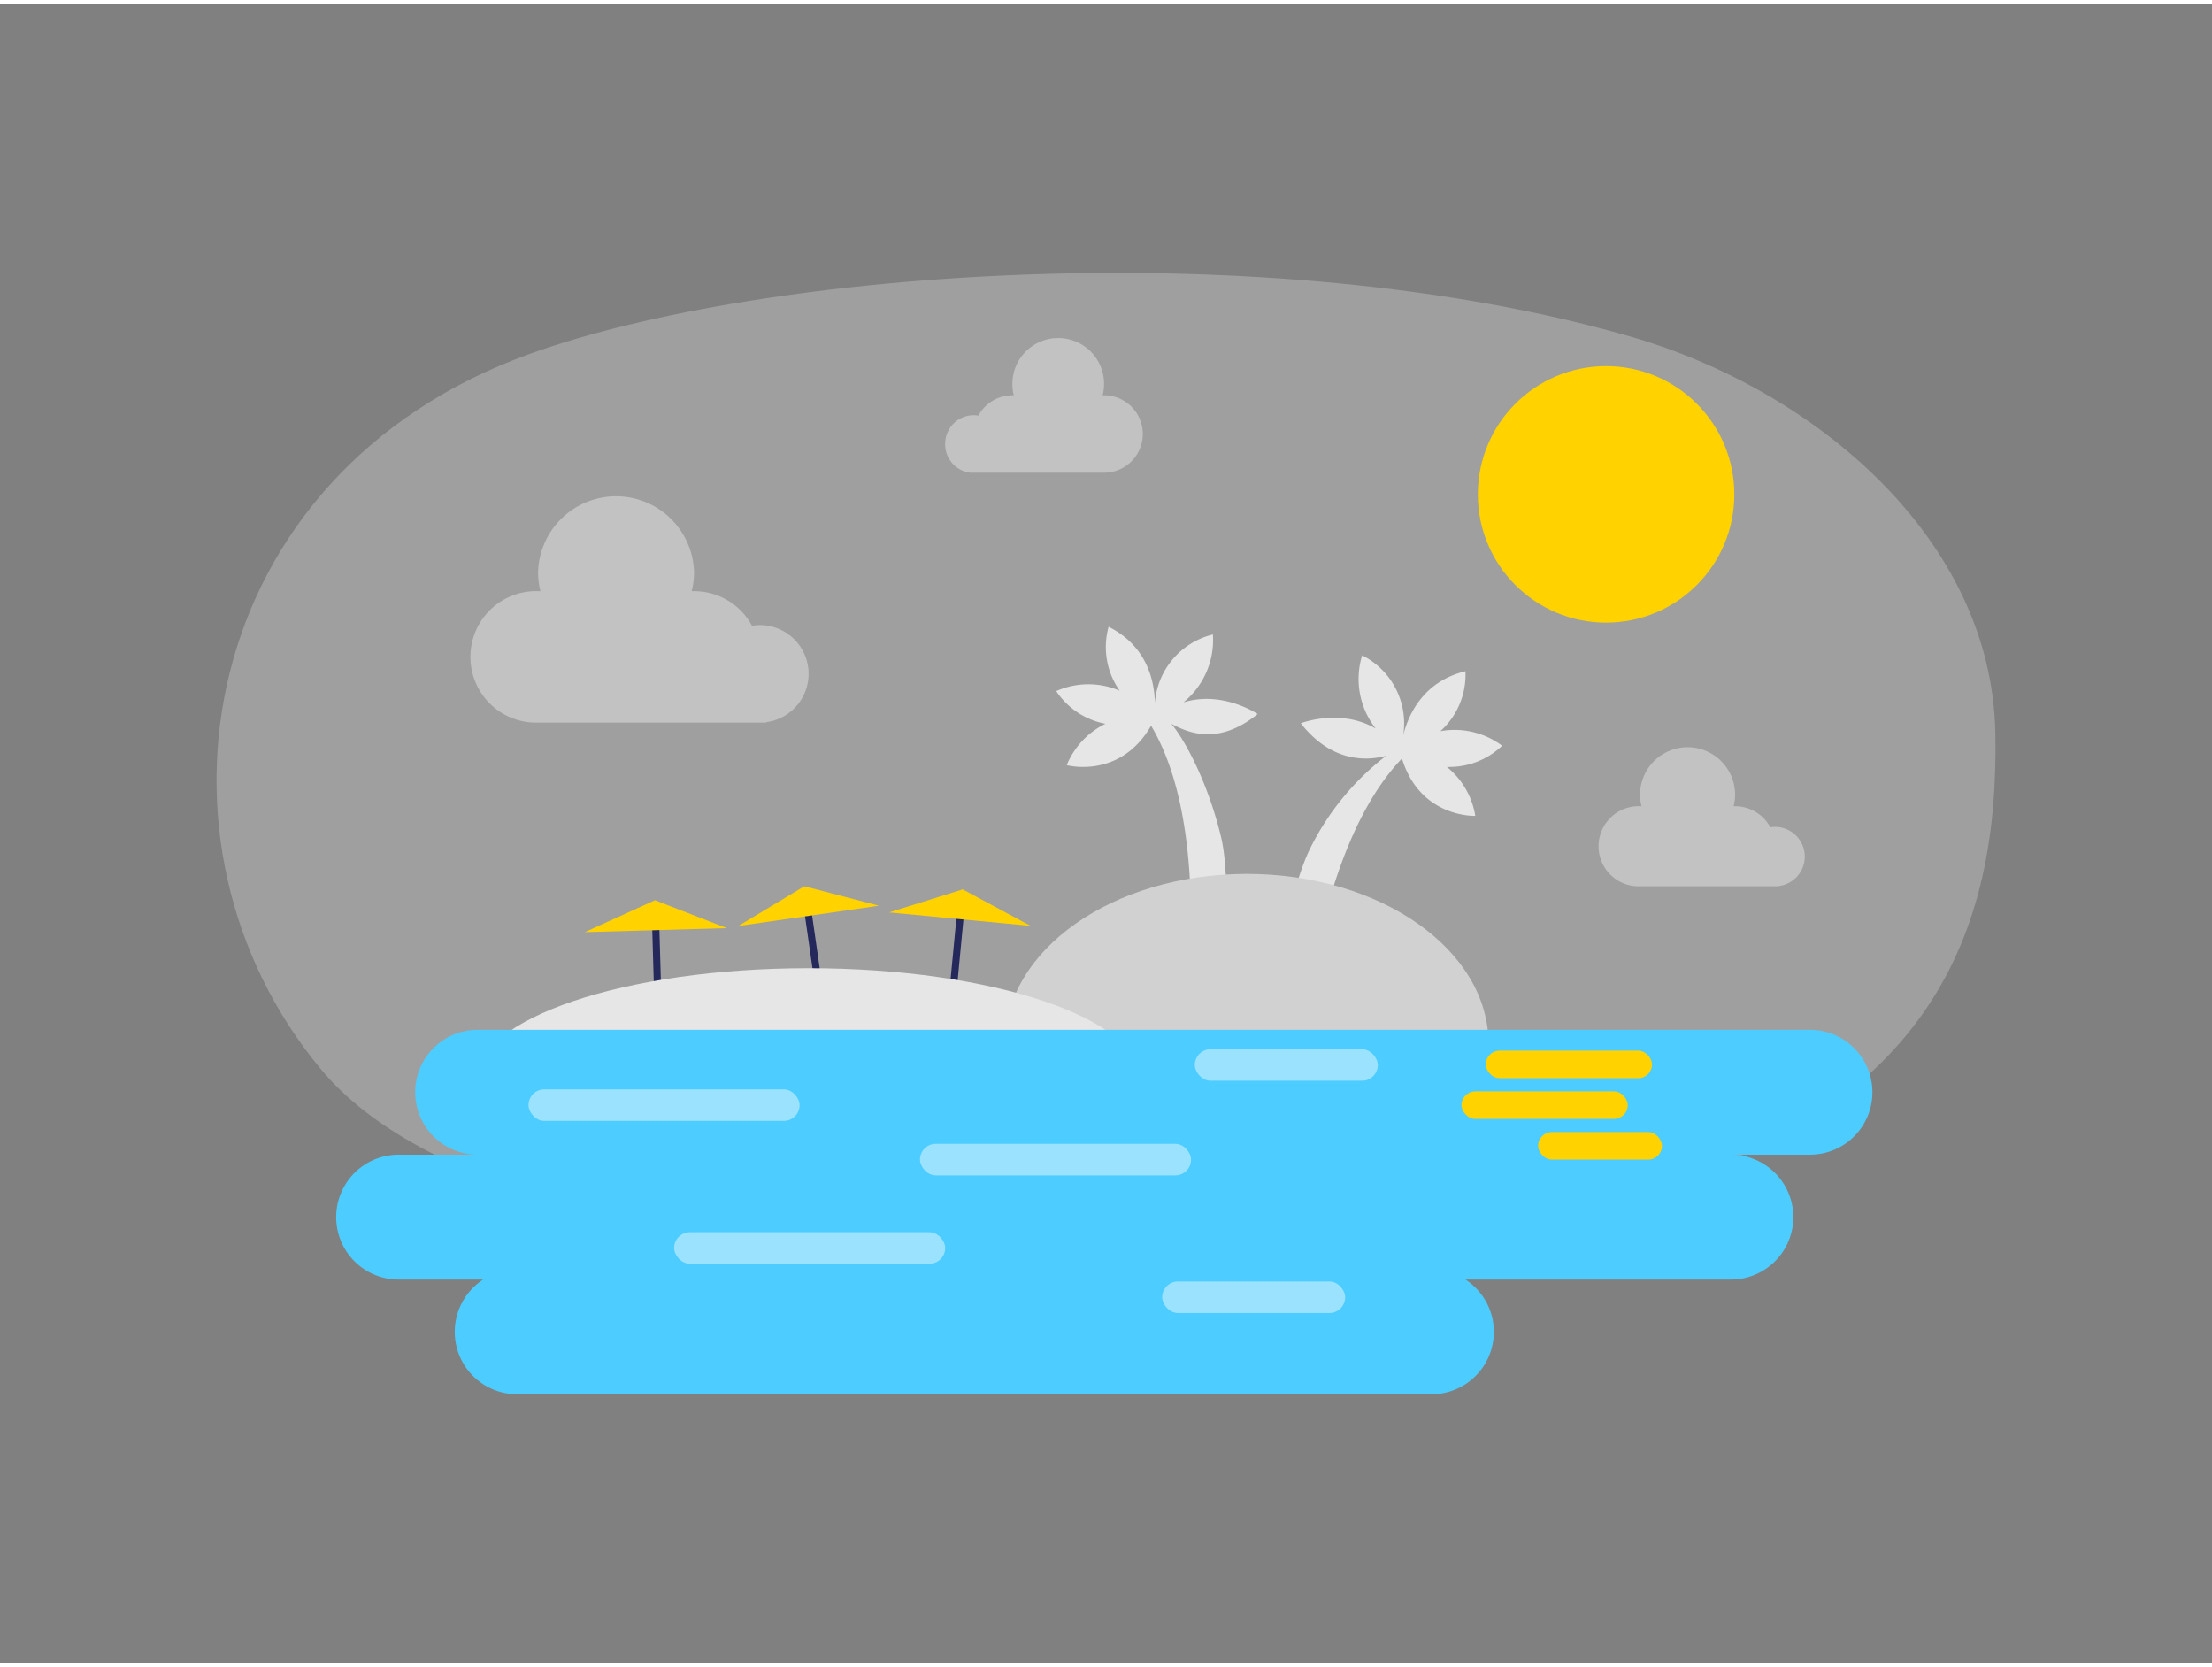 <svg id="Layer_1" data-name="Layer 1" xmlns="http://www.w3.org/2000/svg" viewBox="0 0 400 300" width="406" height="306" class="illustration styles_illustrationTablet__1DWOa"><rect x="0" y="0" width="400" height="300" fill="#808080" stroke="none"/><title>_</title><path d="M294.73,60.09c33.57,9.66,65.41,36.59,66.09,71.65s-10.76,70.86-72.19,85.14C230.93,230.29,94.15,236,58.07,192.65,24.05,151.81,35.51,85,95.75,63.27,138,48,229.16,41.22,294.73,60.09Z" fill="#e6e6e6" opacity="0.3"></path><path d="M146.22,121.11a8.82,8.82,0,0,0-8.82-8.82,8.43,8.43,0,0,0-1.42.13,11.86,11.86,0,0,0-10.47-6.26l-.43,0a14.24,14.24,0,0,0,.43-3.42,14.11,14.11,0,0,0-28.21,0,14.24,14.24,0,0,0,.43,3.42l-.43,0a11.89,11.89,0,1,0,0,23.77h41.25v-.08A8.82,8.82,0,0,0,146.22,121.11Z" fill="#e6e6e6" opacity="0.49"></path><path d="M326.36,154.16a5.36,5.36,0,0,0-5.37-5.37,6.11,6.11,0,0,0-.86.07,7.23,7.23,0,0,0-6.37-3.81h-.27a8.35,8.35,0,0,0,.27-2.08,8.59,8.59,0,1,0-17.18,0,8.84,8.84,0,0,0,.26,2.08h-.26a7.24,7.24,0,1,0,0,14.47h25.11v-.05A5.36,5.36,0,0,0,326.36,154.16Z" fill="#e6e6e6" opacity="0.49"></path><path d="M170.91,79.52a5.18,5.18,0,0,1,5.18-5.18,4.58,4.58,0,0,1,.83.08,7,7,0,0,1,6.15-3.68h.26a7.8,7.8,0,0,1-.26-2,8.29,8.29,0,1,1,16.32,2h.26a7,7,0,0,1,0,14H175.41v0A5.18,5.18,0,0,1,170.91,79.52Z" fill="#e6e6e6" opacity="0.49"></path><rect x="172.33" y="164.01" width="1.29" height="15.6" transform="translate(17.1 -15.65) rotate(5.45)" fill="#24285b"></rect><polygon points="186.37 166.69 160.78 164.25 174.09 160.09 186.37 166.69" fill="#ffd200"></polygon><rect x="146.48" y="163.38" width="1.29" height="15.6" transform="translate(-22.89 22.71) rotate(-8.19)" fill="#24285b"></rect><polygon points="158.94 163.04 133.5 166.71 145.45 159.52 158.94 163.04" fill="#ffd200"></polygon><rect x="118.13" y="166.03" width="1.29" height="15.6" transform="translate(-4.92 3.47) rotate(-1.64)" fill="#24285b"></rect><polygon points="131.44 167.09 105.75 167.82 118.44 162.05 131.44 167.09" fill="#ffd200"></polygon><path d="M191,124.23a14.34,14.34,0,0,1,11.47-.07,13.71,13.71,0,0,1-2-11.56c7.07,3.53,8.3,10,8.37,13.8A13.74,13.74,0,0,1,219.33,114,14.54,14.54,0,0,1,214,126.27c7.11-2.2,13.42,2.11,13.42,2.11-7.08,5.72-12.46,3.44-15.61,1.77,2.46,2.91,6.62,10.61,9,20.48.9,3.74,1,9.35,1.07,15.06h-6.51c0-10.6-1.18-25.12-7.22-35.2-5.64,9.77-15.25,7.13-15.25,7.13a14.38,14.38,0,0,1,7-7.48A13.77,13.77,0,0,1,191,124.23Z" fill="#e6e6e6"></path><path d="M271.63,134.11a14.35,14.35,0,0,0-11.16-2.63A13.76,13.76,0,0,0,265,120.64c-7.68,1.86-10.34,7.92-11.26,11.58a13.74,13.74,0,0,0-7.42-14.45A14.52,14.52,0,0,0,248.77,131c-6.44-3.74-13.55-.95-13.55-.95,5.61,7.16,12,6.81,15.44,5.88a48,48,0,0,0-13.76,16.79c-1.72,3.44-3.36,9.37-4.66,14.93l6.35,1.46c2.32-10.35,6.78-24.22,14.93-32.69,3.3,10.79,13.26,10.37,13.26,10.37a14.34,14.34,0,0,0-5.14-8.85A13.79,13.79,0,0,0,271.63,134.11Z" fill="#e6e6e6"></path><path d="M181.73,188c0-17,19.57-30.71,43.72-30.71S269.17,171,269.17,188Z" fill="#e6e6e6"></path><path d="M181.73,188c0-17,19.57-30.71,43.72-30.71S269.17,171,269.17,188Z" opacity="0.09"></path><path d="M86.05,194.67c0-11.23,26.94-20.33,60.17-20.33s60.17,9.1,60.17,20.33Z" fill="#e6e6e6"></path><path d="M327.29,185.48H86.37a11.29,11.29,0,0,0,0,22.58H72.08a11.29,11.29,0,0,0,0,22.58H87.37a11.28,11.28,0,0,0,6.15,20.74H258.86A11.28,11.28,0,0,0,265,230.64h48a11.29,11.29,0,0,0,0-22.58h14.3a11.29,11.29,0,0,0,0-22.58Z" fill="#4dccff"></path><circle cx="290.43" cy="88.66" r="23.19" fill="#ffd200"></circle><rect x="268.67" y="189.25" width="30.07" height="4.98" rx="2.49" fill="#ffd200"></rect><rect x="264.28" y="196.61" width="30.07" height="4.98" rx="2.49" fill="#ffd200"></rect><rect x="121.9" y="222.08" width="49.02" height="5.7" rx="2.85" fill="#fff" opacity="0.44"></rect><rect x="166.36" y="206.1" width="49.02" height="5.7" rx="2.85" fill="#fff" opacity="0.44"></rect><rect x="210.16" y="230.99" width="33.09" height="5.7" rx="2.85" fill="#fff" opacity="0.44"></rect><rect x="216.06" y="188.99" width="33.09" height="5.7" rx="2.85" fill="#fff" opacity="0.44"></rect><rect x="95.57" y="196.25" width="49.02" height="5.7" rx="2.85" fill="#fff" opacity="0.44"></rect><rect x="278.14" y="203.97" width="22.4" height="4.98" rx="2.49" fill="#ffd200"></rect></svg>